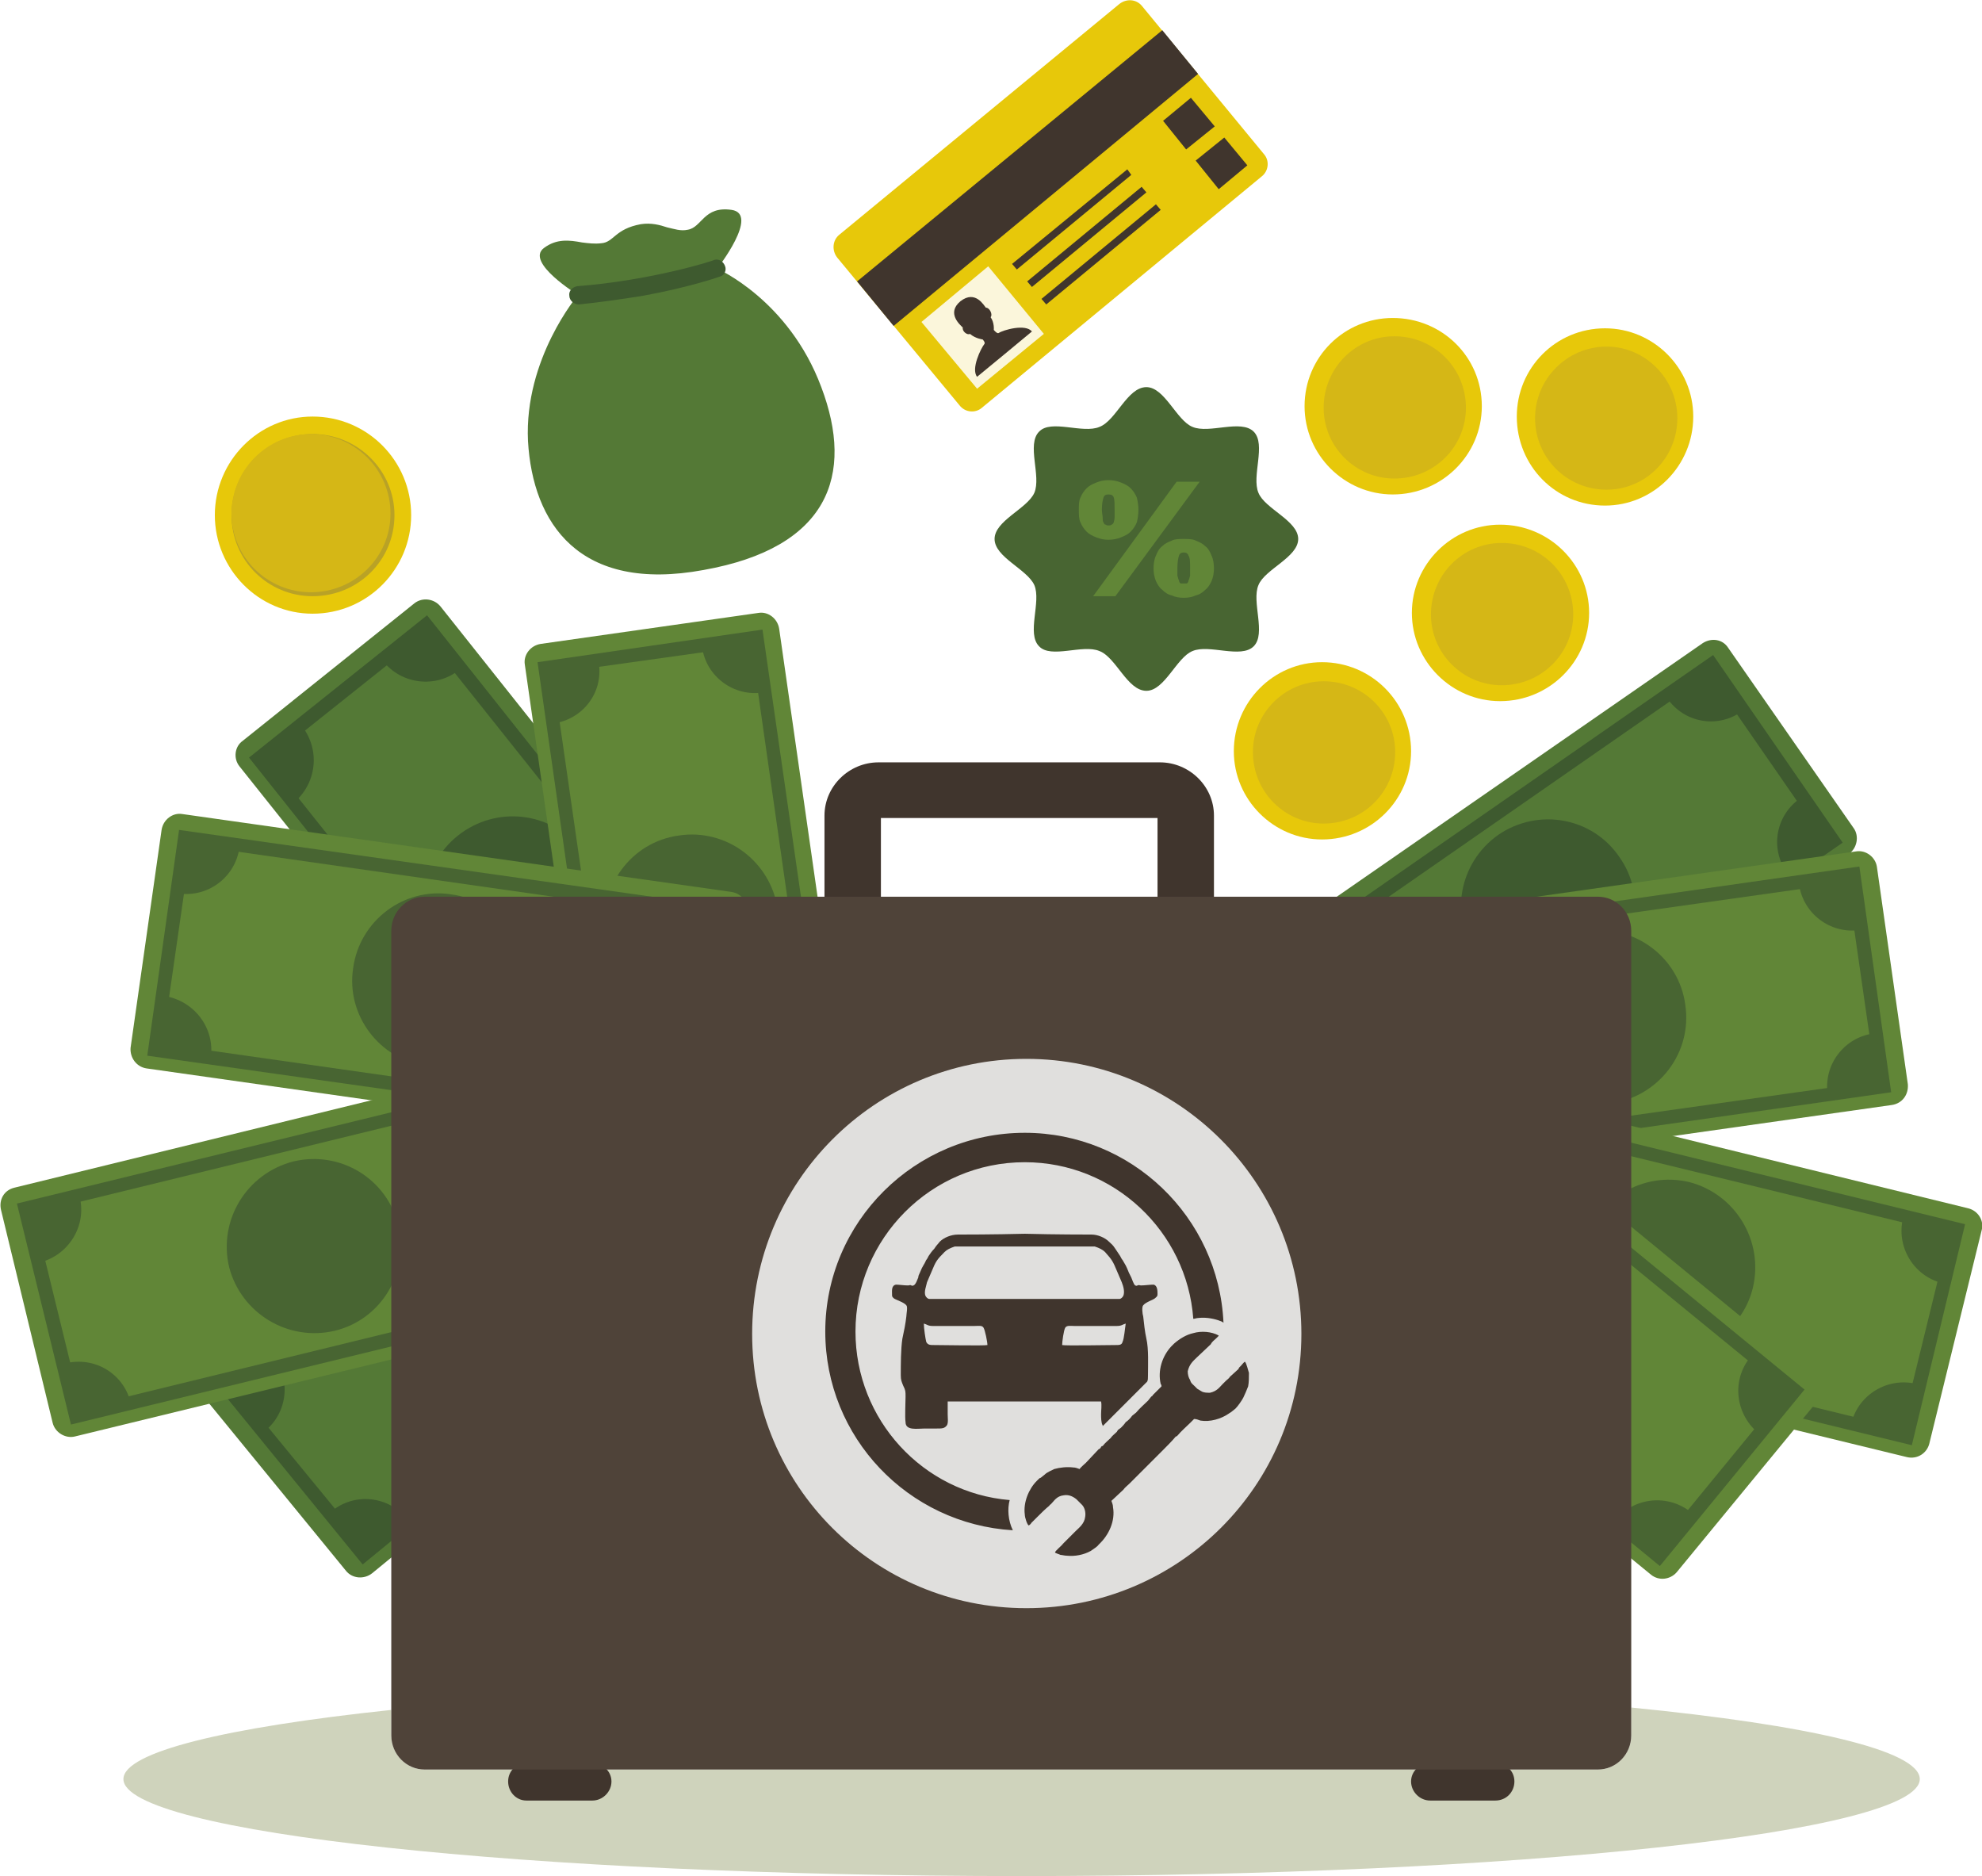 <?xml version="1.0" encoding="UTF-8"?>
<!DOCTYPE svg PUBLIC "-//W3C//DTD SVG 1.1//EN" "http://www.w3.org/Graphics/SVG/1.1/DTD/svg11.dtd">
<!-- Creator: CorelDRAW X8 -->
<svg xmlns="http://www.w3.org/2000/svg" xml:space="preserve" width="2483px" height="2350px" version="1.1" style="shape-rendering:geometricPrecision; text-rendering:geometricPrecision; image-rendering:optimizeQuality; fill-rule:evenodd; clip-rule:evenodd"
viewBox="0 0 2493 2360"
 xmlns:xlink="http://www.w3.org/1999/xlink">
 <defs>
  <style type="text/css">
   <![CDATA[
    .fil12 {fill:#40352D}
    .fil9 {fill:#FBF6DB;fill-rule:nonzero}
    .fil5 {fill:#E7C80A;fill-rule:nonzero}
    .fil11 {fill:#E0DFDD;fill-rule:nonzero}
    .fil6 {fill:#D5B716;fill-rule:nonzero}
    .fil0 {fill:#CFD3BC;fill-rule:nonzero}
    .fil7 {fill:#B9A226;fill-rule:nonzero}
    .fil10 {fill:#4F4339;fill-rule:nonzero}
    .fil8 {fill:#40352D;fill-rule:nonzero}
    .fil3 {fill:#618637;fill-rule:nonzero}
    .fil1 {fill:#547936;fill-rule:nonzero}
    .fil4 {fill:#486532;fill-rule:nonzero}
    .fil2 {fill:#3E5A2F;fill-rule:nonzero}
   ]]>
  </style>
 </defs>
 <g id="Слой_x0020_1">
  <path class="fil0" d="M1285 2360c-624,0 -1130,-55 -1130,-122 0,-34 129,-65 337,-87l0 32c0,24 19,43 42,43l1476 0c23,0 42,-19 42,-43l0 -35c223,22 363,54 363,90 0,67 -506,122 -1130,122z"/>
  <path class="fil1" d="M2332 1042c7,10 4,25 -6,32l-574 397c-10,8 -25,5 -32,-5l-157 -228c-7,-10 -5,-25 6,-32l573 -397c11,-7 25,-5 32,6l158 227z"/>
  <path class="fil2" d="M2037 1078c35,49 22,118 -27,152 -50,34 -118,22 -153,-28 -34,-49 -22,-117 28,-152 50,-34 118,-22 152,28z"/>
  <path class="fil2" d="M1746 1435l548 -379 -144 -208 -547 380 143 207zm572 -375l-576 399 -163 -235 576 -400 163 236z"/>
  <path class="fil2" d="M1647 1183l-58 40 39 56c1,0 2,-1 3,-1 31,-22 38,-64 17,-95l-1 0z"/>
  <path class="fil2" d="M1704 1387l40 58 56 -39c0,-1 -1,-2 -1,-3 -22,-31 -64,-38 -94,-17l-1 1z"/>
  <path class="fil2" d="M2248 1099l58 -41 -39 -56c-1,1 -2,1 -2,2 -31,21 -39,63 -17,94l0 1z"/>
  <path class="fil2" d="M2192 895l-41 -58 -56 39c0,1 1,1 2,2 21,31 63,39 94,17l1 0z"/>
  <path class="fil1" d="M305 932c-10,7 -12,22 -4,32l435 546c8,10 22,11 32,4l216 -173c10,-8 12,-22 4,-32l-434 -546c-8,-10 -23,-12 -33,-4l-216 173z"/>
  <path class="fil2" d="M576 1051c-47,37 -55,106 -17,154 38,47 106,55 154,17 47,-38 55,-106 17,-154 -37,-47 -106,-55 -154,-17z"/>
  <path class="fil2" d="M949 1320l-415 -521 -197 157 415 521 197 -157zm-412 -546l436 549 -224 178 -436 -548 224 -179z"/>
  <path class="fil2" d="M920 1264l44 55 -54 43c-1,-1 -1,-2 -2,-3 -23,-29 -19,-71 11,-95l1 0z"/>
  <path class="fil2" d="M807 1443l-56 44 -43 -54c1,0 2,-1 3,-2 29,-23 72,-18 95,11l1 1z"/>
  <path class="fil2" d="M368 1010l-44 -55 54 -43c1,1 1,2 2,2 23,30 18,72 -11,96l-1 0z"/>
  <path class="fil2" d="M481 831l56 -44 42 54c0,0 -1,1 -2,2 -29,23 -72,18 -95,-11l-1 -1z"/>
  <path class="fil1" d="M435 1976c8,10 23,11 33,3l539 -442c10,-8 12,-23 4,-32l-176 -214c-8,-10 -22,-11 -32,-3l-540 442c-10,8 -11,22 -3,32l175 214z"/>
  <path class="fil2" d="M551 1703c38,46 107,53 154,15 46,-38 53,-107 15,-154 -38,-47 -107,-53 -154,-15 -47,38 -54,107 -15,154z"/>
  <path class="fil2" d="M814 1326l-515 423 160 195 515 -423 -160 -195zm-539 420l542 -444 181 222 -542 444 -181 -222z"/>
  <path class="fil2" d="M759 1357l54 -45 44 53c-1,1 -2,1 -3,2 -28,24 -71,19 -95,-9l0 -1z"/>
  <path class="fil2" d="M939 1467l45 55 -53 43c-1,0 -1,-1 -2,-2 -24,-29 -19,-72 9,-95l1 -1z"/>
  <path class="fil2" d="M513 1912l-55 44 -43 -53c0,0 1,-1 2,-2 29,-24 72,-19 95,10l1 1z"/>
  <path class="fil2" d="M332 1801l-45 -55 53 -43c1,1 2,1 3,2 23,29 19,72 -10,95l-1 1z"/>
  <path class="fil3" d="M2400 1364c1,13 -7,24 -20,26l-691 98c-12,2 -24,-7 -26,-20l-39 -273c-2,-13 7,-25 20,-26l691 -98c12,-2 24,7 26,19l39 274z"/>
  <path class="fil4" d="M2120 1264c9,60 -33,115 -93,124 -60,8 -115,-33 -123,-93 -9,-60 33,-115 93,-124 59,-8 115,33 123,93z"/>
  <path class="fil4" d="M1700 1453l660 -93 -36 -250 -659 93 35 250zm679 -79l-694 99 -40 -284 694 -99 40 284z"/>
  <path class="fil4" d="M1725 1183l-71 10 10 68c1,0 2,0 3,-1 37,-5 63,-39 58,-76l0 -1z"/>
  <path class="fil4" d="M1684 1391l10 70 67 -10c0,-1 0,-2 0,-3 -5,-37 -39,-63 -76,-58l-1 1z"/>
  <path class="fil4" d="M2299 1378l71 -10 -10 -68c-1,0 -2,0 -3,0 -37,5 -63,39 -58,76l0 2z"/>
  <path class="fil4" d="M2340 1170l-10 -70 -68 9c1,1 1,2 1,3 5,37 39,63 76,58l1 0z"/>
  <path class="fil3" d="M2427 1816c-3,12 -15,20 -28,17l-678 -165c-12,-3 -19,-16 -16,-28l65 -269c3,-12 16,-20 28,-17l678 166c12,3 20,15 17,27l-66 269z"/>
  <path class="fil4" d="M2205 1620c-14,58 -74,94 -132,80 -59,-14 -95,-74 -81,-132 15,-59 74,-95 133,-81 58,15 94,74 80,133z"/>
  <path class="fil4" d="M1745 1639l647 158 60 -245 -648 -158 -59 245zm660 179l-681 -166 68 -278 680 166 -67 278z"/>
  <path class="fil4" d="M1868 1397l-69 -16 -16 66c1,1 2,1 3,1 36,9 73,-13 81,-49l1 -2z"/>
  <path class="fil4" d="M1753 1575l-17 69 66 16c1,-1 1,-2 1,-3 9,-36 -13,-73 -49,-82l-1 0z"/>
  <path class="fil4" d="M2329 1791l69 17 16 -66c-1,-1 -2,-1 -3,-1 -36,-9 -73,13 -82,49l0 1z"/>
  <path class="fil4" d="M2444 1614l17 -69 -66 -16c-1,1 -1,2 -1,3 -9,36 13,73 49,82l1 0z"/>
  <path class="fil3" d="M2109 1978c-8,9 -22,11 -32,3l-540 -442c-10,-8 -11,-23 -3,-33l175 -214c8,-10 23,-11 33,-3l539 442c10,8 12,23 4,33l-176 214z"/>
  <path class="fil4" d="M1994 1704c-38,47 -107,54 -154,16 -47,-39 -54,-108 -15,-154 38,-47 107,-54 154,-16 46,39 53,108 15,154z"/>
  <path class="fil4" d="M1570 1523l516 422 160 -195 -516 -422 -160 195zm518 447l-542 -445 182 -221 542 444 -182 222z"/>
  <path class="fil4" d="M1786 1358l-55 -45 -43 53c1,1 1,2 2,3 29,23 72,19 95,-10l1 -1z"/>
  <path class="fil4" d="M1605 1469l-45 54 53 44c1,-1 2,-2 3,-3 23,-28 19,-71 -10,-95l-1 0z"/>
  <path class="fil4" d="M2032 1913l54 45 44 -53c-1,-1 -2,-2 -2,-2 -29,-24 -72,-20 -96,9l0 1z"/>
  <path class="fil4" d="M2212 1803l45 -55 -53 -44c0,1 -1,2 -2,3 -24,29 -19,71 9,95l1 1z"/>
  <path class="fil3" d="M680 810c-13,2 -22,14 -20,26l99 691c2,13 14,22 26,20l274 -39c13,-2 21,-14 20,-26l-99 -691c-2,-13 -14,-22 -26,-20l-274 39z"/>
  <path class="fil4" d="M854 1051c-60,8 -101,64 -93,124 9,59 64,101 124,92 60,-8 101,-64 93,-124 -9,-59 -64,-101 -124,-92z"/>
  <path class="fil4" d="M1039 1471l-94 -659 -250 35 95 660 249 -36zm-80 -679l100 694 -284 40 -99 -693 283 -41z"/>
  <path class="fil4" d="M1042 1408l10 70 -67 10c-1,-1 -1,-2 -1,-4 -5,-36 20,-71 57,-76l1 0z"/>
  <path class="fil4" d="M854 1505l-70 10 -10 -68c2,0 3,0 4,0 37,-6 71,20 76,57l0 1z"/>
  <path class="fil4" d="M695 910l-10 -70 68 -9c0,1 0,2 0,3 6,37 -20,71 -57,76l-1 0z"/>
  <path class="fil4" d="M883 813l70 -10 10 68c-1,0 -2,0 -3,0 -37,6 -72,-20 -77,-57l0 -1z"/>
  <path class="fil3" d="M164 1318c-1,12 7,24 20,26l691 98c12,1 24,-7 26,-20l39 -274c2,-12 -7,-24 -20,-26l-691 -98c-12,-2 -24,7 -26,20l-39 274z"/>
  <path class="fil4" d="M444 1218c-9,59 33,115 93,123 60,9 115,-33 123,-93 9,-60 -33,-115 -93,-123 -59,-9 -115,33 -123,93z"/>
  <path class="fil4" d="M899 1157l-659 -94 -36 250 660 94 35 -250zm-674 -113l694 98 -40 284 -694 -98 40 -284z"/>
  <path class="fil4" d="M839 1136l71 10 -10 68c-1,0 -2,0 -3,0 -37,-5 -63,-40 -58,-77l0 -1z"/>
  <path class="fil4" d="M880 1344l-10 70 -68 -9c1,-1 1,-2 1,-4 5,-37 39,-62 76,-57l1 0z"/>
  <path class="fil4" d="M265 1331l-71 -10 10 -68c1,0 2,0 3,0 37,6 63,40 58,77l0 1z"/>
  <path class="fil4" d="M224 1123l10 -70 67 10c0,1 0,2 0,3 -5,37 -39,63 -76,58l-1 -1z"/>
  <path class="fil3" d="M66 1790c3,12 16,20 28,17l678 -165c12,-3 20,-16 17,-28l-66 -269c-3,-12 -15,-20 -27,-17l-678 166c-13,3 -20,15 -17,28l65 268z"/>
  <path class="fil4" d="M288 1594c15,58 74,94 133,80 58,-14 94,-73 80,-132 -14,-59 -73,-95 -132,-81 -59,15 -95,74 -81,133z"/>
  <path class="fil4" d="M689 1368l-647 158 60 245 647 -158 -60 -245zm-668 146l681 -166 68 278 -681 166 -68 -278z"/>
  <path class="fil4" d="M626 1372l69 -17 16 66c-1,1 -2,1 -3,1 -37,9 -73,-13 -82,-49l0 -1z"/>
  <path class="fil4" d="M741 1549l17 69 -67 16c0,-1 -1,-2 -1,-3 -9,-36 13,-73 50,-82l1 0z"/>
  <path class="fil4" d="M164 1766l-69 16 -16 -66c1,-1 2,-1 3,-1 37,-9 73,13 82,49l0 2z"/>
  <path class="fil4" d="M49 1588l-17 -69 67 -16c0,1 1,2 1,3 9,36 -14,73 -50,82l-1 0z"/>
  <path class="fil5" d="M1999 771c0,61 -50,111 -112,111 -61,0 -111,-50 -111,-111 0,-61 50,-111 111,-111 62,0 112,50 112,111z"/>
  <path class="fil6" d="M1979 773c0,49 -40,89 -90,89 -49,0 -89,-40 -89,-89 0,-50 40,-90 89,-90 50,0 90,40 90,90z"/>
  <path class="fil5" d="M1775 945c0,61 -50,111 -112,111 -61,0 -111,-50 -111,-111 0,-62 50,-112 111,-112 62,0 112,50 112,112z"/>
  <path class="fil6" d="M1755 946c0,50 -40,90 -90,90 -49,0 -89,-40 -89,-90 0,-49 40,-89 89,-89 50,0 90,40 90,89z"/>
  <path class="fil5" d="M1864 511c0,61 -50,111 -112,111 -61,0 -111,-50 -111,-111 0,-62 50,-111 111,-111 62,0 112,49 112,111z"/>
  <path class="fil6" d="M1844 513c0,49 -40,89 -90,89 -49,0 -89,-40 -89,-89 0,-50 40,-90 89,-90 50,0 90,40 90,90z"/>
  <path class="fil5" d="M2130 524c0,62 -50,112 -111,112 -62,0 -111,-50 -111,-112 0,-61 49,-111 111,-111 61,0 111,50 111,111z"/>
  <path class="fil6" d="M2110 526c0,50 -40,90 -89,90 -50,0 -90,-40 -90,-90 0,-49 40,-90 90,-90 49,0 89,41 89,90z"/>
  <path class="fil5" d="M517 648c0,68 -55,124 -124,124 -68,0 -123,-56 -123,-124 0,-68 55,-124 123,-124 69,0 124,56 124,124z"/>
  <path class="fil7" d="M496 648c0,57 -46,102 -103,102 -56,0 -102,-45 -102,-102 0,-56 46,-102 102,-102 57,0 103,46 103,102z"/>
  <path class="fil6" d="M491 646c0,55 -45,99 -100,99 -55,0 -100,-44 -100,-99 0,-55 45,-100 100,-100 55,0 100,45 100,100z"/>
  <path class="fil5" d="M1590 194c7,8 6,21 -3,28l-352 291c-8,7 -21,6 -28,-3l-154 -186c-7,-9 -6,-22 3,-29l352 -290c9,-7 21,-6 28,2l154 187z"/>
  <polygon class="fil8" points="1507,93 1124,410 1078,354 1462,38 "/>
  <polygon class="fil8" points="1423,220 1279,339 1273,332 1418,213 "/>
  <polygon class="fil8" points="1442,242 1298,361 1292,354 1436,235 "/>
  <polygon class="fil8" points="1460,264 1316,383 1310,376 1454,257 "/>
  <polygon class="fil9" points="1229,489 1159,405 1243,335 1313,420 "/>
  <path class="fil8" d="M1256 419c-2,1 -6,-4 -6,-4 0,0 1,-9 -4,-16 3,-3 -1,-12 -6,-12 -2,-2 -13,-23 -32,-8 -18,15 0,30 3,33 -1,5 6,10 9,8 7,6 16,7 16,7 0,0 4,4 2,6 -4,5 -17,31 -9,41l34 -28 35 -29c-8,-10 -36,-2 -42,2z"/>
  <polygon class="fil8" points="1528,159 1492,188 1463,152 1498,123 "/>
  <polygon class="fil8" points="1569,208 1533,238 1504,202 1540,173 "/>
  <path class="fil4" d="M1633 678c0,23 -42,38 -50,58 -9,21 10,61 -6,77 -16,16 -56,-3 -77,6 -20,8 -35,50 -58,50 -24,0 -38,-42 -59,-50 -21,-9 -61,10 -76,-6 -16,-16 3,-56 -6,-77 -9,-20 -50,-35 -50,-58 0,-23 41,-38 50,-58 9,-21 -10,-61 6,-77 15,-16 55,3 76,-6 21,-8 35,-50 59,-50 23,0 38,42 58,50 21,9 61,-10 77,6 16,16 -3,56 6,77 8,20 50,35 50,58z"/>
  <path class="fil3" d="M1481 715c0,4 0,7 0,9 1,3 1,5 2,6 0,2 1,3 2,4 1,0 2,0 4,0 2,0 3,0 4,0 1,-1 2,-2 2,-4 1,-1 1,-3 2,-6 0,-2 0,-5 0,-9 0,-8 0,-13 -2,-16 -1,-3 -3,-4 -6,-4 -3,0 -5,1 -6,4 -1,3 -2,8 -2,16zm-30 0c0,-6 1,-12 3,-16 2,-5 4,-9 8,-12 3,-3 7,-5 12,-7 4,-2 9,-2 15,-2 6,0 11,0 15,2 5,2 9,4 12,7 4,3 6,7 8,12 2,4 3,10 3,16 0,6 -1,11 -3,16 -2,4 -4,8 -8,11 -3,3 -7,6 -12,7 -4,2 -9,3 -15,3 -6,0 -11,-1 -15,-3 -5,-1 -9,-4 -12,-7 -4,-3 -6,-7 -8,-11 -2,-5 -3,-10 -3,-16zm-65 -74c0,4 1,8 1,10 0,3 0,5 1,6 1,2 1,3 3,3 1,1 2,1 3,1 2,0 3,0 4,-1 1,0 2,-1 3,-3 0,-1 1,-3 1,-6 0,-2 0,-6 0,-10 0,-7 0,-12 -1,-15 -1,-3 -3,-4 -7,-4 -3,0 -5,1 -6,4 -1,3 -2,8 -2,15zm94 -35l29 0 -106 144 -28 0 105 -144zm-123 35c0,-5 0,-11 2,-15 2,-5 5,-9 8,-12 3,-3 7,-5 12,-7 5,-2 10,-3 15,-3 6,0 11,1 16,3 5,2 9,4 12,7 3,3 6,7 8,12 1,4 2,10 2,15 0,6 -1,12 -2,16 -2,5 -5,9 -8,12 -3,3 -7,5 -12,7 -5,2 -10,3 -16,3 -5,0 -10,-1 -15,-3 -5,-2 -9,-4 -12,-7 -3,-3 -6,-7 -8,-12 -2,-4 -2,-10 -2,-16z"/>
  <path class="fil1" d="M902 338c0,0 54,-69 18,-74 -35,-5 -37,22 -55,25 -9,2 -17,-1 -26,-3 -9,-3 -20,-6 -33,-4 -33,6 -34,23 -50,24 -8,1 -16,0 -24,-1 -16,-3 -32,-5 -48,7 -24,18 43,59 43,59 0,0 -68,80 -63,184 6,103 64,191 221,162 157,-28 190,-119 148,-230 -41,-110 -131,-149 -131,-149z"/>
  <path class="fil2" d="M809 372c-25,4 -52,8 -81,11 -6,0 -12,-5 -12,-11 -1,-6 4,-11 10,-12 92,-7 172,-32 172,-33 6,-2 12,2 14,8 2,5 -1,12 -7,13 -2,1 -41,14 -96,24z"/>
  <path class="fil8" d="M1108 1207l348 0 0 -178 -348 0 0 178zm351 70l-354 0c-37,0 -68,-30 -68,-67l0 -184c0,-37 31,-67 68,-67l354 0c37,0 68,30 68,67l0 184c0,37 -31,67 -68,67z"/>
  <path class="fil8" d="M769 2241c0,13 -11,24 -24,24l-83 0c-13,0 -23,-11 -23,-24 0,-13 10,-23 23,-23l83 0c13,0 24,10 24,23z"/>
  <path class="fil8" d="M1905 2241c0,13 -10,24 -24,24l-82 0c-13,0 -24,-11 -24,-24 0,-13 11,-23 24,-23l82 0c14,0 24,10 24,23z"/>
  <path class="fil10" d="M2052 2183c0,24 -19,43 -42,43l-1476 0c-23,0 -42,-19 -42,-43l0 -1012c0,-24 19,-43 42,-43l1476 0c23,0 42,19 42,43l0 1012z"/>
  <path class="fil11" d="M1291 2023c-191,0 -345,-154 -345,-345 0,-191 154,-346 345,-346 191,0 346,155 346,346 0,191 -155,345 -346,345z"/>
  <path class="fil12" d="M1289 1425c134,0 244,106 250,239 -2,-2 -4,-2 -6,-3 -9,-3 -18,-4 -26,-3 -2,0 -4,1 -6,1 -8,-110 -100,-197 -212,-197 -118,0 -213,96 -213,213 0,111 85,203 194,212 -3,11 -2,26 4,38 -132,-8 -236,-117 -236,-250 0,-138 113,-250 251,-250zm172 319l-11 11c0,1 -1,1 -2,2l-4 5c-5,5 -10,9 -15,15l-5 4c-2,3 -5,6 -8,8 -2,3 -4,5 -6,7l-4 3c0,1 -1,1 -1,2 -3,3 -6,5 -8,8 -3,3 -7,6 -10,10 -1,0 -1,0 -2,1 0,1 -1,1 -1,2 -1,0 -1,1 -2,1l-16 17c-2,2 -7,6 -8,8 -3,-1 -5,-2 -8,-2 -8,-1 -17,0 -24,2 -4,2 -9,4 -12,7l-5 4c-1,0 -2,1 -3,2 -1,1 -1,1 -2,2 -10,10 -17,27 -15,42 0,4 3,13 5,14 0,0 3,-2 3,-3 1,-1 1,-1 2,-2l5 -5c5,-5 11,-11 16,-15 0,-1 1,-1 2,-2 4,-4 7,-10 16,-11 6,-1 11,1 16,5 1,1 3,3 5,5 0,0 1,1 2,2 3,3 5,9 4,15 -1,9 -8,14 -12,18 -3,3 -6,6 -9,9l-7 7c-1,2 -10,9 -10,11 1,1 5,2 7,3 2,0 5,1 8,1 10,1 21,-1 30,-6 4,-3 8,-5 10,-8 13,-12 21,-30 18,-47 0,-3 -1,-5 -2,-8l15 -14c2,-3 5,-5 8,-8l34 -34c3,-3 6,-6 8,-8 4,-4 12,-12 16,-17 1,0 1,0 2,-1 5,-6 11,-11 16,-16l5 -5c3,0 5,1 8,2 12,2 26,-2 36,-9 1,-1 2,-1 3,-2l5 -4c3,-3 8,-10 10,-14 2,-4 4,-9 6,-14 1,-5 1,-11 1,-17 -1,-3 -3,-12 -5,-14 -1,0 -4,4 -5,5 -1,1 -1,1 -2,2 0,0 -1,1 -1,2l-11 10c-1,2 -3,3 -5,5l-4 4c-4,4 -7,9 -16,11 -4,0 -8,0 -11,-2 -2,-1 -3,-2 -5,-3l-3 -3c-3,-3 -5,-4 -6,-8 -2,-3 -3,-7 -3,-11 2,-9 7,-13 11,-17l18 -17c1,-2 2,-3 3,-4 1,-1 7,-6 7,-7 -9,-5 -22,-6 -32,-3 -9,2 -17,7 -24,13 -1,1 -3,3 -4,4 -11,12 -17,30 -13,47 1,1 1,2 1,3zm-76 19l-96 0 -97 0c0,5 0,11 0,16 0,4 1,11 -1,14 -3,4 -6,4 -13,4 -5,0 -10,0 -15,0 -9,0 -24,3 -24,-8 -1,-7 0,-24 0,-32 0,-7 0,-8 -3,-14 -2,-5 -3,-7 -3,-13 0,-13 0,-33 2,-46 2,-9 4,-19 5,-28 0,-3 2,-12 0,-14 -3,-4 -14,-7 -16,-9 -2,-2 -2,-2 -2,-5 0,-4 -1,-11 5,-12 4,0 10,1 15,1 2,0 3,-1 4,0 2,0 1,1 3,0 3,-1 5,-8 6,-10 0,-2 1,-4 2,-6 4,-10 5,-9 8,-16 1,-1 2,-3 3,-5 2,-3 4,-6 7,-9 4,-6 4,-5 7,-9 5,-5 14,-9 23,-9 6,0 44,0 84,-1 39,1 78,1 84,1 8,0 17,4 22,9 4,4 4,3 8,9 2,3 4,6 6,9 1,2 2,4 3,5 4,7 4,6 8,16 1,2 2,4 3,6 1,2 3,9 5,10 2,1 2,0 3,0 1,-1 3,0 4,0 5,0 11,-1 16,-1 5,1 5,8 5,12 0,3 -1,3 -3,5 -2,2 -12,5 -15,9 -2,2 -1,11 0,14 1,9 2,19 4,28 3,13 2,33 2,46 0,4 0,6 -1,8l-56 56c0,0 0,0 0,-1 -2,-3 -2,-10 -2,-14 0,-5 1,-11 0,-16zm-96 -129l119 0c2,0 4,-2 5,-4 2,-5 0,-12 -2,-17 -2,-5 -4,-9 -6,-14 -5,-12 -6,-14 -15,-24 -3,-3 -7,-5 -13,-7 -4,0 -15,0 -20,0l-68 0 -69 0c-5,0 -15,0 -19,0 -6,2 -10,4 -13,7 -10,10 -11,12 -16,24 -2,5 -4,9 -6,14 -1,5 -4,12 -2,17 1,2 3,4 5,4l120 0zm-47 58c0,-4 -3,-19 -5,-22 -2,-3 -6,-2 -11,-2l-53 0c-6,0 -7,-2 -11,-3 0,6 2,19 3,23 2,4 5,4 10,4 7,0 64,1 67,0zm94 0c0,-4 2,-19 4,-22 2,-3 7,-2 11,-2l54 0c6,0 7,-2 11,-3 -1,6 -2,19 -4,23 -1,4 -4,4 -9,4 -7,0 -64,1 -67,0z"/>
 </g>
</svg>

